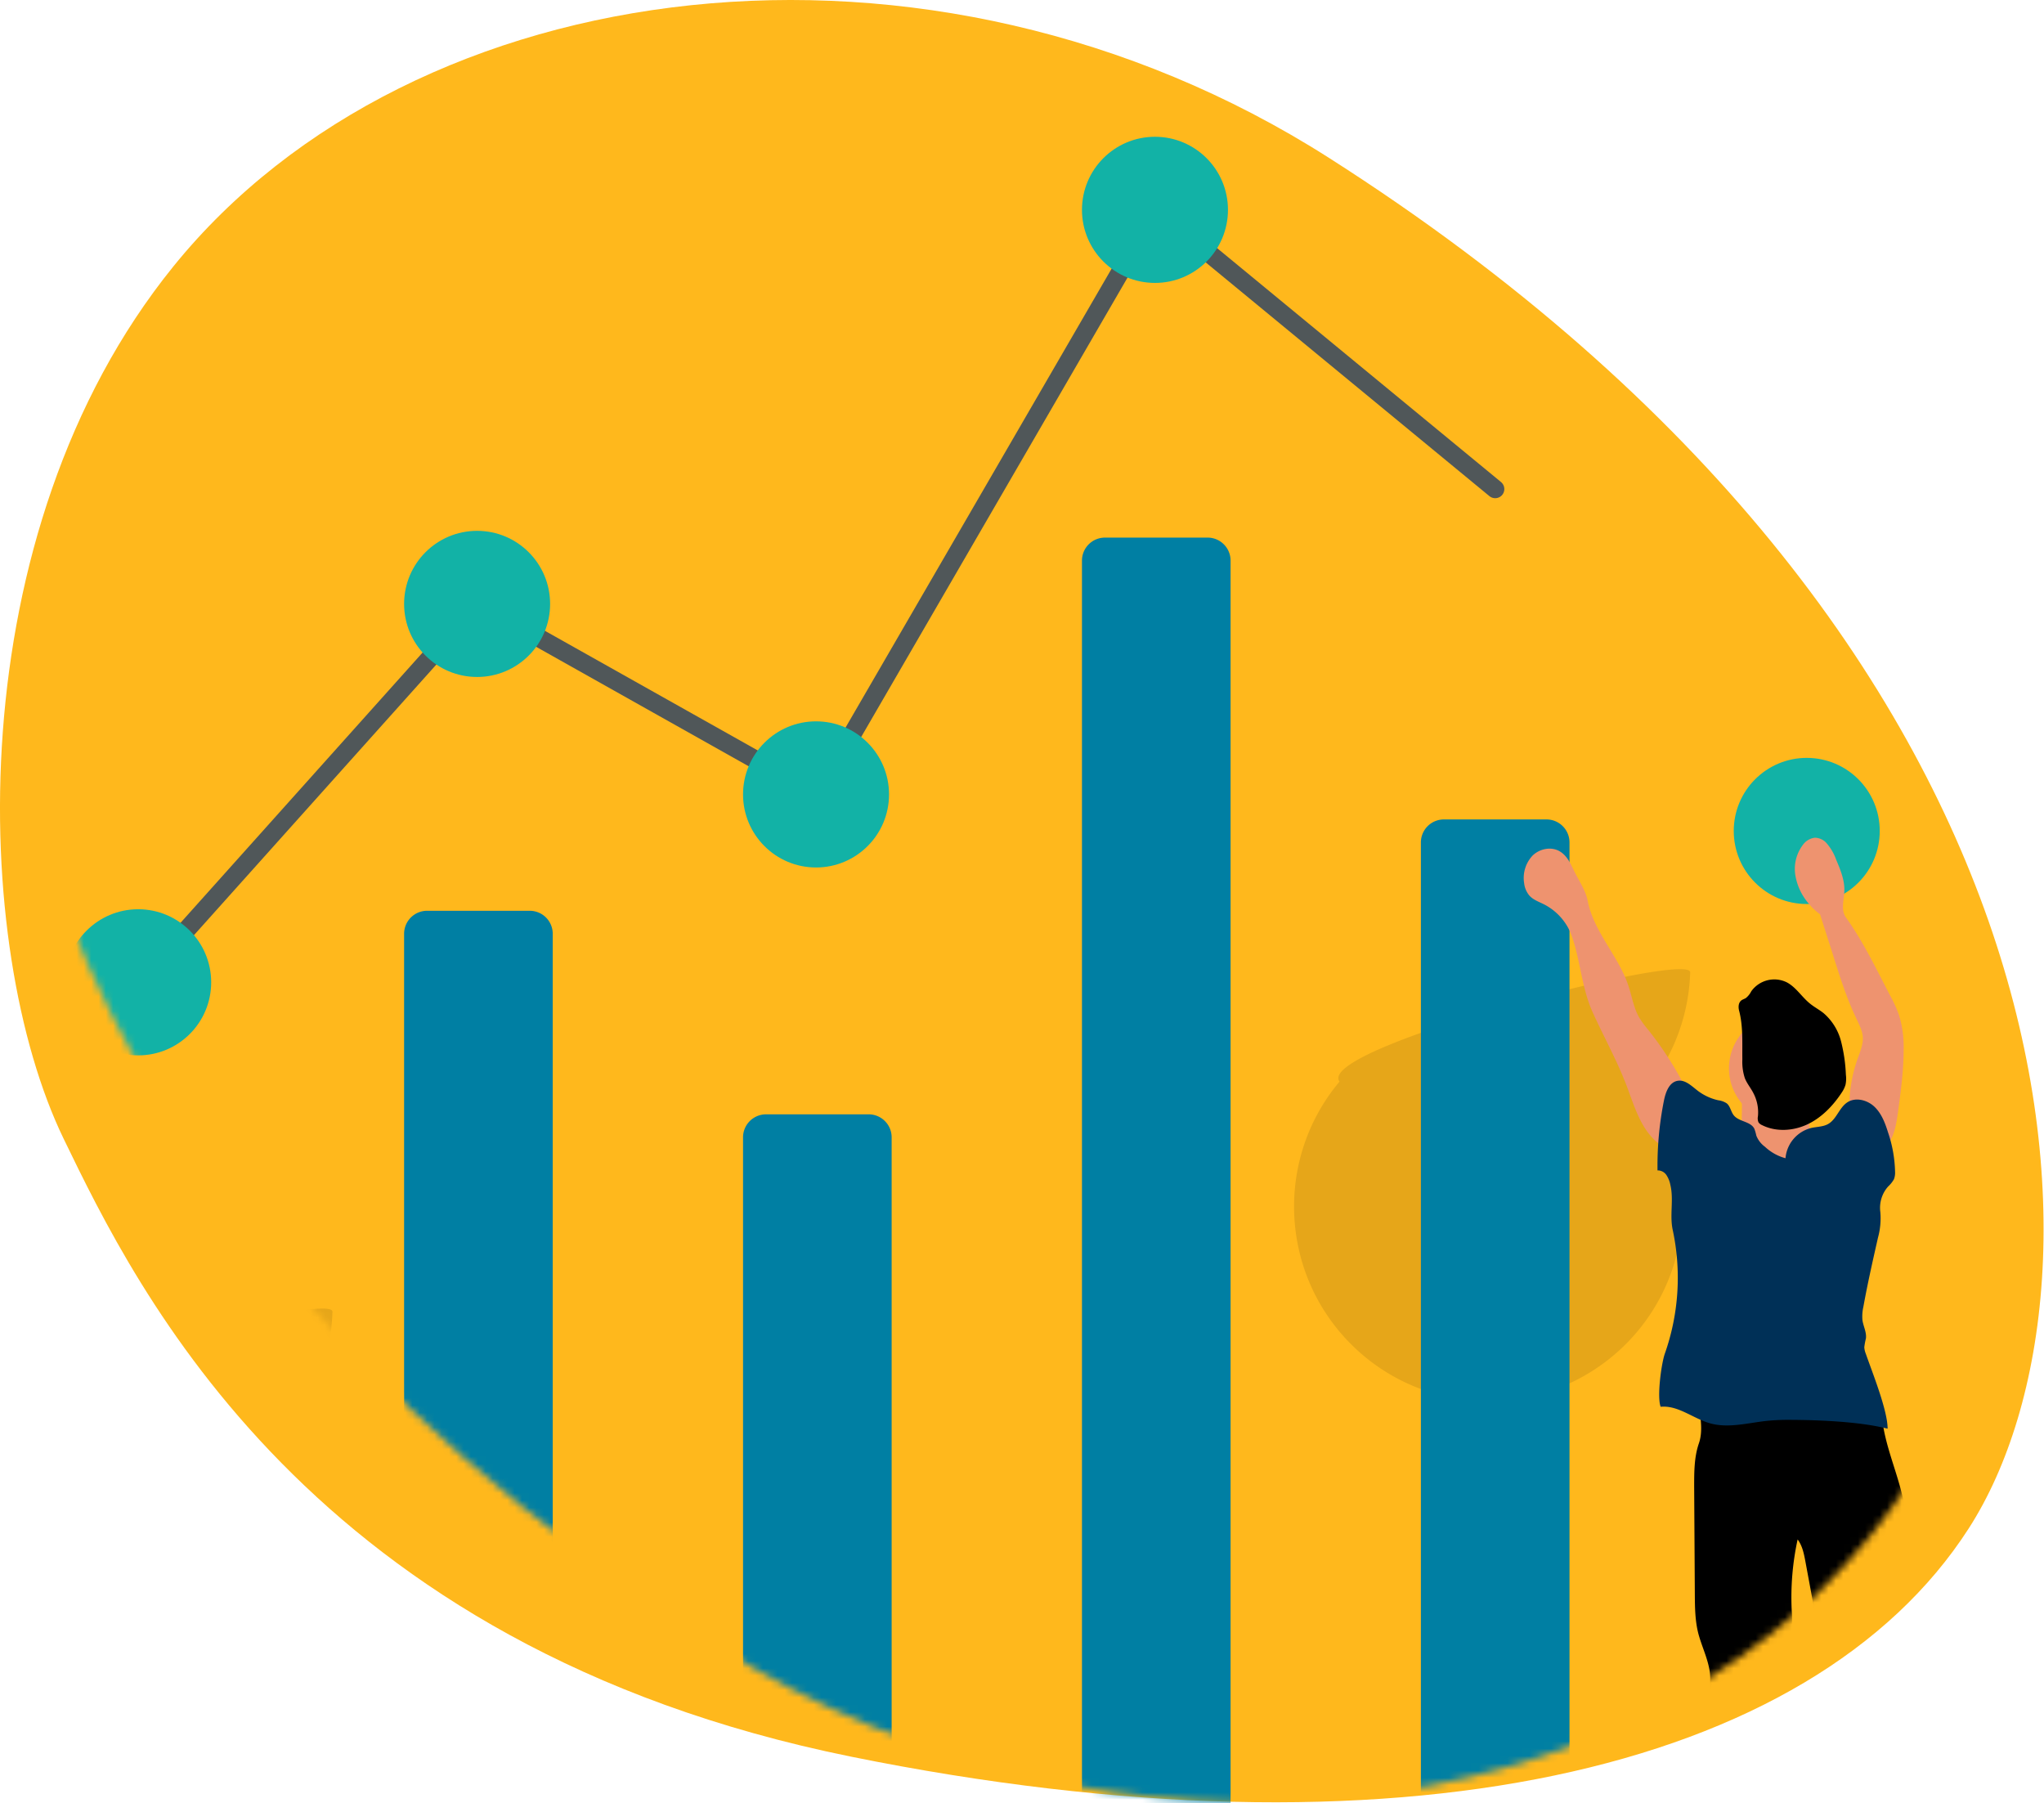 <svg xmlns="http://www.w3.org/2000/svg" xmlns:xlink="http://www.w3.org/1999/xlink" width="280" height="247" viewBox="0 0 280 247">
    <defs>
        <path id="a" d="M271.224 90.886c-9.972-20.582-33.601-69.602-107.91-84.644C89.008-8.8 31.79 4.007 10.242 37.53-11.31 71.054-6.107 158.96 97.924 225.262c54.762 34.902 125.364 25.778 158.276-14.899 29.61-36.596 27.656-93.403 15.024-119.477z"/>
    </defs>
    <g fill="none" fill-rule="evenodd">
        <mask id="b" fill="#fff">
            <use xlink:href="#a"/>
        </mask>
        <use fill="#FFB81C" opacity=".104" transform="rotate(-180 139.971 123.432)" xlink:href="#a"/>
        <g mask="url(#b)">
            <g transform="translate(-15.714 18.51)">
                <g fill="#3F3D56" opacity=".1" transform="translate(118 138.366)">
                    <path d="M1.464 36.274c.015.336.04.665.075.987 2.779-1.108 5.506-2.3 8.182-3.575a6.63 6.63 0 0 0 3.783-1.851c.782-.394 1.56-.805 2.332-1.216a9.59 9.59 0 0 0-.593-1.072c-1.504-2.377-3.79-3.864-6.307-3.782-2.518.082-4.697 1.716-6.043 4.179a12.327 12.327 0 0 0-1.429 6.33z"/>
                    <path d="M1.054 23.774c.053 2.19.688 4.327 1.839 6.191 1.507 2.37 3.793 3.857 6.31 3.775.176 0 .358-.025.518-.04a6.63 6.63 0 0 0 3.783-1.851 9.103 9.103 0 0 0 1.739-2.28 12.814 12.814 0 0 0-.407-12.511c-1.507-2.378-3.793-3.865-6.311-3.782-2.518.082-4.693 1.715-6.04 4.178a12.33 12.33 0 0 0-1.431 6.32z"/>
                    <ellipse cx="8.456" cy="11.012" rx="7.811" ry="10.234" transform="rotate(-1.88 8.456 11.012)"/>
                </g>
                <g opacity=".1" transform="translate(6.786 160.557)">
                    <path fill="#3F3D56" d="M31.057 71.033a8.795 8.795 0 0 1-1.3 4.407c-1.071 1.687-2.696 2.749-4.486 2.692l-.357-.029a4.716 4.716 0 0 1-2.693-1.312 6.434 6.434 0 0 1-1.239-1.623 9.133 9.133 0 0 1 .279-8.897c1.071-1.694 2.696-2.752 4.485-2.695 1.79.057 3.343 1.215 4.304 2.967a8.764 8.764 0 0 1 1.007 4.49z"/>
                    <ellipse cx="25.791" cy="61.976" fill="#3F3D56" rx="7.281" ry="5.557" transform="rotate(-88.19 25.791 61.976)"/>
                    <ellipse cx="26.069" cy="53.081" fill="#3F3D56" rx="7.281" ry="5.557" transform="rotate(-88.19 26.069 53.08)"/>
                    <ellipse cx="26.35" cy="44.182" fill="#3F3D56" rx="7.281" ry="5.557" transform="rotate(-88.19 26.35 44.182)"/>
                    <path fill="#000" d="M54.468.604a26.562 26.562 0 0 1-6.21 16.289c8.234 11.189 6.494 26.833-3.998 35.936-10.492 9.102-26.212 8.605-36.109-1.142C-1.746 41.94-2.496 26.217 6.43 15.57 3.004 10.923 54.568-2.388 54.468.604z"/>
                </g>
                <g opacity=".1" transform="translate(192.857 114.088)">
                    <path fill="#3F3D56" d="M30.696 79.912c0 .24-.025.472-.05.715a101.739 101.739 0 0 1-5.825-2.528 4.734 4.734 0 0 1-2.696-1.311c-.554-.283-1.11-.572-1.66-.865.125-.261.266-.514.42-.758 1.072-1.695 2.694-2.753 4.486-2.695 1.793.057 3.343 1.215 4.286 2.966a8.764 8.764 0 0 1 1.04 4.476z"/>
                    <path fill="#3F3D56" d="M30.996 71.015a8.795 8.795 0 0 1-1.303 4.407C28.62 77.11 27 78.171 25.207 78.114l-.357-.029a4.734 4.734 0 0 1-2.696-1.312 6.548 6.548 0 0 1-1.24-1.623 9.133 9.133 0 0 1 .279-8.897c1.071-1.69 2.696-2.752 4.486-2.695 1.789.057 3.346 1.216 4.303 2.967a8.764 8.764 0 0 1 1.014 4.49z"/>
                    <ellipse cx="25.721" cy="61.956" fill="#3F3D56" rx="7.281" ry="5.557" transform="rotate(-88.19 25.721 61.956)"/>
                    <ellipse cx="26.002" cy="53.06" fill="#3F3D56" rx="7.281" ry="5.557" transform="rotate(-88.19 26.002 53.06)"/>
                    <ellipse cx="26.283" cy="44.165" fill="#3F3D56" rx="7.281" ry="5.557" transform="rotate(-88.19 26.283 44.165)"/>
                    <path fill="#000" d="M54.39.586a26.537 26.537 0 0 1-6.215 16.285c8.234 11.188 6.495 26.83-3.996 35.932-10.49 9.102-26.208 8.605-36.104-1.142C-1.821 41.915-2.57 26.194 6.354 15.55 2.925 10.905 54.482-2.41 54.389.586z"/>
                </g>
                <path fill="#007FA3" d="M45 164.442v80.784a893.264 893.264 0 0 1-17.675-1.04l-2.682-.19v-79.554a3.154 3.154 0 0 1 3.15-3.153H41.85a3.149 3.149 0 0 1 3.15 3.153zM71.071 245.158V109.394a3.151 3.151 0 0 1 3.15-3.153H88.28a3.149 3.149 0 0 1 3.15 3.153v136.118l-20.358-.354zM117.5 245.226v-107.95a3.151 3.151 0 0 1 3.15-3.153h14.057c1.74 0 3.15 1.411 3.15 3.152v107.719l-20.357.232zM184.286 58.278v186.716c-6.786.193-13.572.374-20.357.543V58.278a3.151 3.151 0 0 1 3.15-3.152h14.057c1.74 0 3.15 1.411 3.15 3.152zM230.714 96.883v147.628c-6.785.33-13.571.561-20.357.769V96.883a3.151 3.151 0 0 1 3.15-3.153h14.057c1.74 0 3.15 1.412 3.15 3.153z"/>
                <path stroke="#505759" stroke-linecap="round" stroke-width="2.5" d="M34.821 116.04L81.25 64.207l46.429 26.094 46.428-80.069 46.429 38.247"/>
                <ellipse cx="34.643" cy="116.039" fill="#12B2A6" rx="10" ry="10.009"/>
                <ellipse cx="81.071" cy="64.208" fill="#12B2A6" rx="10" ry="10.009"/>
                <ellipse cx="127.5" cy="90.302" fill="#12B2A6" rx="10" ry="10.009"/>
                <ellipse cx="173.929" cy="10.233" fill="#12B2A6" rx="10" ry="10.009"/>
                <ellipse cx="263.214" cy="95.307" fill="#12B2A6" rx="10" ry="10.009"/>
                <path fill="#000" d="M259.679 173.274c3.973-.4 7.97-.511 11.96-.336.264-.002.525.039.775.122.879.357 1.015 1.508 1.097 2.449.357 3.817 2.021 7.374 2.857 11.113.49 2.35.713 4.748.664 7.149a25.659 25.659 0 0 0 .057 3.217c.107.954.357 1.89.493 2.842.15 1.277.207 2.564.168 3.85a39.529 39.529 0 0 1-.34 6.03c-.55 3.406.411 6.791.669 10.237.128 2.41.398 4.81.81 7.188.197 1.005.443 1.999.579 3.01.4 3.006-.186 6.102.446 9.069.293 1.387.822 2.945.043 4.132-.243.357-.6.661-.864 1.022a1.277 1.277 0 0 0-.25 1.255c.153.325.51.54.6.886.14.547-.432.994-.947 1.226-3.875 1.752-8.871.519-11.485-2.838.45-.071 1-.396 1.01-.854a4.83 4.83 0 0 0-.292-1.33 5.366 5.366 0 0 1-.104-2.366c.104-.55.29-1.072.404-1.626.107-.608.178-1.222.214-1.838.193-2.214.628-4.4 1.296-6.52.65-2.055-.235-4.135-.468-6.28-.107-1.015-.06-2.063-.414-3.02-.214-.565-.56-1.073-.771-1.638-.49-1.319-.197-2.784.1-4.157-2.111-3.814-2.815-8.36-3.611-12.647l-1.34-7.22c-.2-1.073-.417-2.184-1.07-3.05a37.264 37.264 0 0 0-.811 9.713 14.31 14.31 0 0 1-.036 2.82c-.164 1.037-.597 2.012-.85 3.028-.554 2.24-.229 4.593-.357 6.898-.05.933-.168 1.86-.207 2.792-.175 4.118 1.21 8.122 2.578 12.007.84 2.384 1.025 5.094 1.429 7.589.357 2.391.753 4.782.943 7.195.175 2.217.253 4.615 1.632 6.356-1.261.818-2.561 1.651-4.036 1.934a7.445 7.445 0 0 1-4.971-.965 15.643 15.643 0 0 1-3.929-3.343c.29-.1.393-.522.421-.825.429-4.526-1.289-8.937-1.939-13.44a28.979 28.979 0 0 1-.171-6.814c.082-.854.2-1.708.232-2.566.171-4.472-1.982-8.78-1.904-13.255.036-2.098-1.071-4.164-1.614-6.19-.468-1.788-.482-3.682-.493-5.541l-.09-14.656c0-1.98 0-4.01.64-5.88.786-2.252-.114-4.836-.25-7.217a29.697 29.697 0 0 0 11.497 1.283z"/>
                <path fill="#EE936F" d="M246.946 131.167a46.71 46.71 0 0 0-5.467-8.64 13.7 13.7 0 0 1-1.215-1.659c-.768-1.333-.996-2.899-1.482-4.357-1.357-4.09-4.743-7.374-5.568-11.603-.3-1.537-1.278-2.86-1.95-4.29-.453-.954-.953-1.962-1.86-2.502-1.168-.715-2.783-.385-3.754.572a4.467 4.467 0 0 0-1.15 3.771c.067.623.315 1.212.714 1.695.518.582 1.293.847 1.99 1.197a7.819 7.819 0 0 1 3.842 4.393c1.19 3.45 1.343 7.103 2.858 10.434 1.514 3.332 3.292 6.527 4.6 9.934.742 1.934 1.335 3.932 2.425 5.72 1.089 1.787 2.789 3.284 4.842 3.552a11.966 11.966 0 0 1 .583-3.817c.446-1.409 1.239-3.067.592-4.4zM269.057 133.84a19.768 19.768 0 0 1 1.16-7.428c.33-.911.715-1.837.683-2.806-.046-.9-.475-1.726-.864-2.541-1.343-2.806-2.286-5.78-3.215-8.747l-1.785-5.594a8.685 8.685 0 0 1-1.568-1.484 7.903 7.903 0 0 1-1.818-3.881 5.455 5.455 0 0 1 1.004-4.104c.385-.566.995-.94 1.675-1.022.599.013 1.167.271 1.571.715a7.047 7.047 0 0 1 1.343 2.294c.582 1.373 1.175 2.803 1.121 4.29-.05 1.237-.51 2.616.215 3.62 2.371 3.297 4.167 7.082 6.046 10.682.48.857.888 1.753 1.221 2.677.46 1.498.676 3.059.643 4.625 0 2.928-.385 5.845-.785 8.747-.254 1.82-.586 3.8-1.961 5.004-1.429-1.83-2.864-3.617-4.686-5.047z"/>
                <ellipse cx="259.971" cy="127.817" fill="#EE936F" rx="7.411" ry="7.417"/>
                <path fill="#EE936F" d="M263.56 135.628c.18 1.34.897 2.541 1.597 3.7.422.714.96 1.475 1.786 1.554a35.978 35.978 0 0 1-6.732 2.71 7.61 7.61 0 0 1-2.457.396 6.008 6.008 0 0 1-2.047-.525 10.181 10.181 0 0 1-5.782-6.763c.923.024 1.845-.046 2.754-.211a2.024 2.024 0 0 0 1.35-.665c.207-.362.303-.777.278-1.194.036-1.237.04-2.477 0-3.714a14.63 14.63 0 0 1 5.386.665c.714.232 1.428.511 2.143.694.45.114 1.689 0 2.021.26.547.369-.421 2.181-.296 3.093z"/>
                <path fill="#003057" d="M260.304 140.135a4.667 4.667 0 0 1 3.55-4.15c.764-.172 1.592-.15 2.275-.53 1.171-.653 1.525-2.247 2.65-2.98 1.125-.733 2.721-.325 3.7.6.978.926 1.475 2.245 1.875 3.536.597 1.744.92 3.571.96 5.415.015.337-.038.674-.157.99-.212.369-.48.703-.793.99a4.385 4.385 0 0 0-1.071 3.493 10.017 10.017 0 0 1-.318 3.503c-.714 3.152-1.429 6.301-2.004 9.483a5.892 5.892 0 0 0-.132 1.787c.111.862.586 1.677.482 2.538a9.612 9.612 0 0 0-.225 1.219c.024.31.096.616.215.904.81 2.356 3 7.753 2.978 10.248-3.803-.975-9.41-1.193-13.339-1.211-1.08-.012-2.16.036-3.236.143-2.582.278-5.225 1.033-7.728.336-2.325-.647-4.382-2.503-6.786-2.27-.521-1.366.093-5.923.582-7.303a31.281 31.281 0 0 0 1.072-16.918c-.44-2.023.164-4.172-.325-6.18a3.687 3.687 0 0 0-.536-1.334 1.428 1.428 0 0 0-1.222-.64 45.574 45.574 0 0 1 .893-9.626c.236-1.126.715-2.456 1.868-2.649 1.022-.175 1.879.69 2.7 1.323a7.25 7.25 0 0 0 2.857 1.344c.419.05.82.197 1.172.429.489.407.56 1.14.96 1.637.715.89 2.311.815 2.818 1.84.111.307.2.62.268.937.24.61.649 1.138 1.179 1.523a6.627 6.627 0 0 0 2.818 1.573z"/>
                <path fill="#000" d="M253.95 119.932c-.129-.49-.107-1.073.286-1.401.196-.154.453-.211.664-.358.297-.25.54-.557.714-.904a3.877 3.877 0 0 1 4.854-1.233c1.29.675 2.068 2.026 3.214 2.938.582.472 1.257.822 1.843 1.294a7.583 7.583 0 0 1 2.39 3.867c.379 1.493.6 3.022.66 4.562.061.462.043.93-.054 1.386a3.883 3.883 0 0 1-.525 1.073c-1.178 1.787-2.732 3.41-4.678 4.332-1.947.922-4.314 1.072-6.236.107a1.072 1.072 0 0 1-.478-.382 1.377 1.377 0 0 1-.075-.826 5.656 5.656 0 0 0-.622-3.163c-.357-.715-.893-1.33-1.178-2.07a7.216 7.216 0 0 1-.336-2.566c-.032-2.249.121-4.49-.443-6.656z"/>
            </g>
        </g>
    </g>
</svg>
